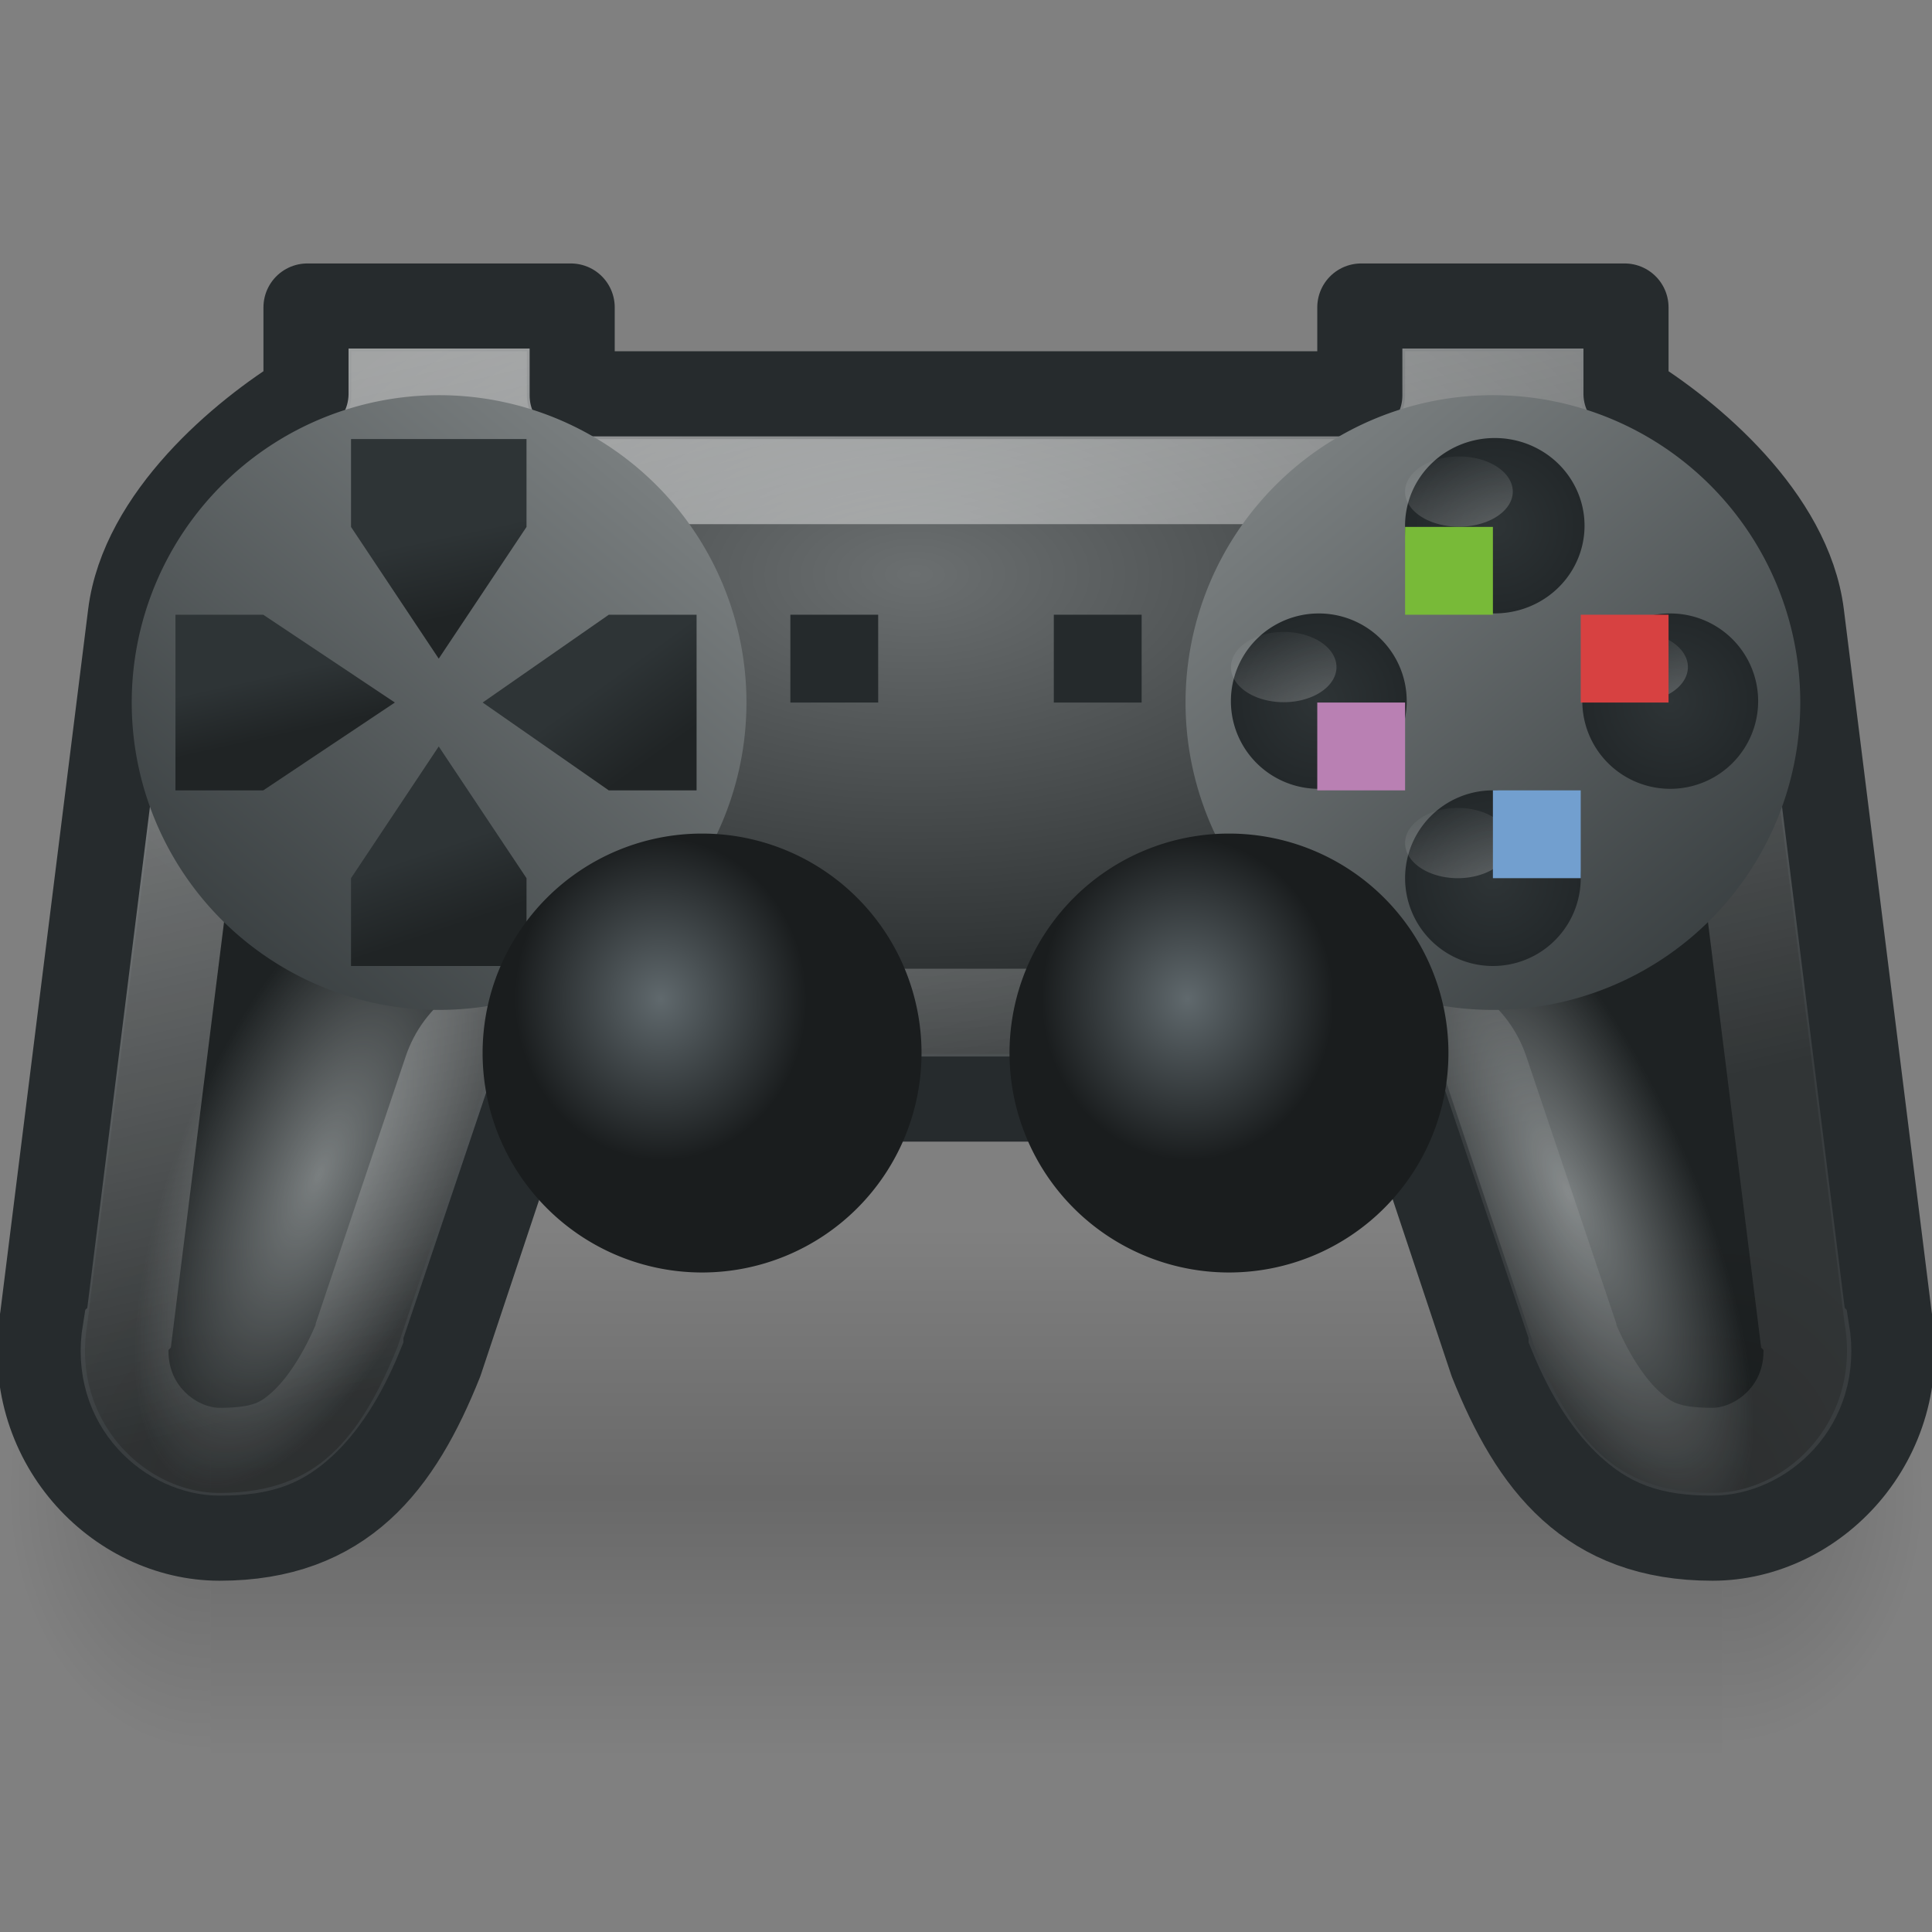 <?xml version="1.0" encoding="UTF-8" standalone="no"?>
<!-- Created with Inkscape (http://www.inkscape.org/) -->
<svg
   xmlns:dc="http://purl.org/dc/elements/1.1/"
   xmlns:cc="http://web.resource.org/cc/"
   xmlns:rdf="http://www.w3.org/1999/02/22-rdf-syntax-ns#"
   xmlns:svg="http://www.w3.org/2000/svg"
   xmlns="http://www.w3.org/2000/svg"
   xmlns:xlink="http://www.w3.org/1999/xlink"
   xmlns:sodipodi="http://sodipodi.sourceforge.net/DTD/sodipodi-0.dtd"
   xmlns:inkscape="http://www.inkscape.org/namespaces/inkscape"
   width="22"
   height="22"
   id="svg2"
   sodipodi:version="0.32"
   inkscape:version="0.45"
   version="1.0"
   sodipodi:docbase="/home/ulisse/Desktop/sixaxis/22x22"
   sodipodi:docname="input-gaming-sony-sixaxis.svg"
   inkscape:output_extension="org.inkscape.output.svg.inkscape"
   sodipodi:modified="true">
  <rect width="100%" height="100%" fill="#808080" stroke="none"/>
  <defs
     id="defs4">
    <linearGradient
       id="linearGradient3250"
       inkscape:collect="always">
      <stop
         id="stop3252"
         offset="0"
         style="stop-color:#60696d;stop-opacity:1" />
      <stop
         id="stop3254"
         offset="1"
         style="stop-color:#1a1d1e;stop-opacity:1" />
    </linearGradient>
    <linearGradient
       id="linearGradient3281"
       inkscape:collect="always">
      <stop
         id="stop3283"
         offset="0"
         style="stop-color:#ffffff;stop-opacity:0.779" />
      <stop
         id="stop3285"
         offset="1"
         style="stop-color:#ffffff;stop-opacity:0.125" />
    </linearGradient>
    <linearGradient
       id="linearGradient3346">
      <stop
         style="stop-color:#6b6f70;stop-opacity:1"
         offset="0"
         id="stop3348" />
      <stop
         id="stop3350"
         offset="1"
         style="stop-color:#1e2223;stop-opacity:1" />
    </linearGradient>
    <linearGradient
       id="linearGradient3315">
      <stop
         style="stop-color:#7a7f80;stop-opacity:1;"
         offset="0"
         id="stop3317" />
      <stop
         id="stop3319"
         offset="1"
         style="stop-color:#7a7f80;stop-opacity:0" />
    </linearGradient>
    <linearGradient
       inkscape:collect="always"
       id="linearGradient3244">
      <stop
         style="stop-color:#2e3436;stop-opacity:1;"
         offset="0"
         id="stop3246" />
      <stop
         style="stop-color:#23282a;stop-opacity:1"
         offset="1"
         id="stop3248" />
    </linearGradient>
    <radialGradient
       inkscape:collect="always"
       xlink:href="#linearGradient5060"
       id="radialGradient3527"
       gradientUnits="userSpaceOnUse"
       gradientTransform="matrix(-2.037,0,0,2.018,-423.318,-879.562)"
       cx="605.714"
       cy="486.648"
       fx="605.714"
       fy="486.648"
       r="117.143" />
    <linearGradient
       inkscape:collect="always"
       id="linearGradient5060">
      <stop
         style="stop-color:black;stop-opacity:1;"
         offset="0"
         id="stop5062" />
      <stop
         style="stop-color:black;stop-opacity:0;"
         offset="1"
         id="stop5064" />
    </linearGradient>
    <radialGradient
       inkscape:collect="always"
       xlink:href="#linearGradient5060"
       id="radialGradient3525"
       gradientUnits="userSpaceOnUse"
       gradientTransform="matrix(2.037,0,0,1.97,-1052.701,-856.276)"
       cx="605.714"
       cy="486.648"
       fx="605.714"
       fy="486.648"
       r="117.143" />
    <linearGradient
       id="linearGradient5048">
      <stop
         style="stop-color:black;stop-opacity:0;"
         offset="0"
         id="stop5050" />
      <stop
         id="stop5056"
         offset="0.5"
         style="stop-color:black;stop-opacity:1;" />
      <stop
         style="stop-color:black;stop-opacity:0;"
         offset="1"
         id="stop5052" />
    </linearGradient>
    <linearGradient
       inkscape:collect="always"
       xlink:href="#linearGradient5048"
       id="linearGradient3523"
       gradientUnits="userSpaceOnUse"
       gradientTransform="matrix(3.782,0,0,1.97,-2104.846,-856.037)"
       x1="302.857"
       y1="366.648"
       x2="302.857"
       y2="609.505" />
    <linearGradient
       inkscape:collect="always"
       id="linearGradient3384">
      <stop
         style="stop-color:#2e3436;stop-opacity:1;"
         offset="0"
         id="stop3386" />
      <stop
         style="stop-color:#202425;stop-opacity:1"
         offset="1"
         id="stop3388" />
    </linearGradient>
    <linearGradient
       inkscape:collect="always"
       id="linearGradient3209">
      <stop
         style="stop-color:#ffffff;stop-opacity:1;"
         offset="0"
         id="stop3211" />
      <stop
         style="stop-color:#ffffff;stop-opacity:0.125"
         offset="1"
         id="stop3213" />
    </linearGradient>
    <linearGradient
       id="linearGradient3160">
      <stop
         id="stop3168"
         offset="0"
         style="stop-color:#7a7f80;stop-opacity:1;" />
      <stop
         style="stop-color:#2e3436;stop-opacity:1"
         offset="1"
         id="stop3164" />
    </linearGradient>
    <radialGradient
       inkscape:collect="always"
       xlink:href="#linearGradient3315"
       id="radialGradient3203"
       gradientUnits="userSpaceOnUse"
       gradientTransform="matrix(-0.184,-8.0076032e-2,-0.187,0.439,15.857,3.898)"
       cx="37.53"
       cy="28.437"
       fx="37.53"
       fy="28.437"
       r="8.023" />
    <linearGradient
       inkscape:collect="always"
       xlink:href="#linearGradient3281"
       id="linearGradient3215"
       x1="8.866"
       y1="3.044"
       x2="11.431"
       y2="14.151"
       gradientUnits="userSpaceOnUse" />
    <linearGradient
       inkscape:collect="always"
       xlink:href="#linearGradient3209"
       id="linearGradient3300"
       gradientUnits="userSpaceOnUse"
       x1="24.84"
       y1="26.208"
       x2="22.792"
       y2="22" />
    <linearGradient
       inkscape:collect="always"
       xlink:href="#linearGradient3209"
       id="linearGradient3324"
       gradientUnits="userSpaceOnUse"
       x1="24.84"
       y1="26.208"
       x2="22.792"
       y2="22" />
    <linearGradient
       inkscape:collect="always"
       xlink:href="#linearGradient3209"
       id="linearGradient3330"
       gradientUnits="userSpaceOnUse"
       x1="24.84"
       y1="26.208"
       x2="22.792"
       y2="22" />
    <linearGradient
       inkscape:collect="always"
       xlink:href="#linearGradient3209"
       id="linearGradient3336"
       gradientUnits="userSpaceOnUse"
       x1="24.84"
       y1="26.208"
       x2="22.792"
       y2="22" />
    <radialGradient
       inkscape:collect="always"
       xlink:href="#linearGradient3315"
       id="radialGradient2252"
       gradientUnits="userSpaceOnUse"
       gradientTransform="matrix(0.159,-7.317083e-2,0.21,0.467,6.284,3.09)"
       cx="35.725"
       cy="28.064"
       fx="35.725"
       fy="28.064"
       r="8.023" />
    <radialGradient
       inkscape:collect="always"
       xlink:href="#linearGradient3244"
       id="radialGradient3250"
       cx="23.904"
       cy="23.83"
       fx="23.904"
       fy="23.83"
       r="2"
       gradientUnits="userSpaceOnUse"
       gradientTransform="translate(9.594037e-2,0.17)" />
    <radialGradient
       inkscape:collect="always"
       xlink:href="#linearGradient3244"
       id="radialGradient3258"
       cx="24"
       cy="24"
       fx="24"
       fy="24"
       r="2"
       gradientUnits="userSpaceOnUse" />
    <radialGradient
       inkscape:collect="always"
       xlink:href="#linearGradient3244"
       id="radialGradient3266"
       cx="24"
       cy="24"
       fx="24"
       fy="24"
       r="2"
       gradientUnits="userSpaceOnUse" />
    <radialGradient
       inkscape:collect="always"
       xlink:href="#linearGradient3244"
       id="radialGradient3274"
       cx="24"
       cy="24"
       fx="24"
       fy="24"
       r="2"
       gradientUnits="userSpaceOnUse" />
    <linearGradient
       inkscape:collect="always"
       xlink:href="#linearGradient3384"
       id="linearGradient3268"
       gradientUnits="userSpaceOnUse"
       gradientTransform="matrix(0.571,0,0,0.667,-0.659,-0.667)"
       x1="8.25"
       y1="18.969"
       x2="8.531"
       y2="20.344" />
    <linearGradient
       inkscape:collect="always"
       xlink:href="#linearGradient3384"
       id="linearGradient3270"
       gradientUnits="userSpaceOnUse"
       gradientTransform="matrix(0.571,0,0,0.636,1.967,-0.121)"
       x1="12.75"
       y1="18.812"
       x2="14"
       y2="20.594" />
    <linearGradient
       inkscape:collect="always"
       xlink:href="#linearGradient3384"
       id="linearGradient3272"
       gradientUnits="userSpaceOnUse"
       gradientTransform="matrix(0.636,0,0,0.509,0.818,1.139)"
       x1="10.188"
       y1="16.781"
       x2="10.844"
       y2="19.062" />
    <linearGradient
       inkscape:collect="always"
       xlink:href="#linearGradient3384"
       id="linearGradient3274"
       gradientUnits="userSpaceOnUse"
       gradientTransform="matrix(0.667,0,0,0.571,2.8351648e-7,2.286)"
       x1="10.5"
       y1="21.25"
       x2="11.312"
       y2="23.156" />
    <radialGradient
       inkscape:collect="always"
       xlink:href="#linearGradient3346"
       id="radialGradient3241"
       cx="15.199"
       cy="7.689"
       fx="15.199"
       fy="7.689"
       r="14.571"
       gradientTransform="matrix(0.724,0,0,0.393,-0.586,3.52)"
       gradientUnits="userSpaceOnUse" />
    <radialGradient
       inkscape:collect="always"
       xlink:href="#linearGradient3250"
       id="radialGradient3248"
       gradientUnits="userSpaceOnUse"
       gradientTransform="matrix(0.582,-2.3827524e-2,2.6302859e-2,0.643,6.069,9.397)"
       cx="15.808"
       cy="25.258"
       fx="15.808"
       fy="25.258"
       r="3.429" />
    <radialGradient
       inkscape:collect="always"
       xlink:href="#linearGradient3250"
       id="radialGradient3259"
       gradientUnits="userSpaceOnUse"
       gradientTransform="matrix(0.582,-2.3827524e-2,2.6302859e-2,0.643,6.069,9.397)"
       cx="15.808"
       cy="25.258"
       fx="15.808"
       fy="25.258"
       r="3.429" />
    <linearGradient
       inkscape:collect="always"
       xlink:href="#linearGradient3160"
       id="linearGradient3269"
       x1="16.173"
       y1="7.172"
       x2="9.678"
       y2="14"
       gradientUnits="userSpaceOnUse" />
    <linearGradient
       inkscape:collect="always"
       xlink:href="#linearGradient3160"
       id="linearGradient3273"
       gradientUnits="userSpaceOnUse"
       x1="16.173"
       y1="7.172"
       x2="9.678"
       y2="14" />
  </defs>
  <sodipodi:namedview
     id="base"
     pagecolor="#ffffff"
     bordercolor="#f6aaaa"
     borderopacity="1"
     inkscape:pageopacity="0.0"
     inkscape:pageshadow="2"
     inkscape:zoom="22.627417"
     inkscape:cx="11.20215"
     inkscape:cy="9.5577096"
     inkscape:document-units="px"
     inkscape:current-layer="layer1"
     width="22px"
     height="22px"
     inkscape:showpageshadow="false"
     showgrid="false"
     gridspacingx="0.5px"
     gridspacingy="0.5px"
     gridempspacing="2"
     inkscape:grid-points="true"
     inkscape:window-width="1044"
     inkscape:window-height="853"
     inkscape:window-x="28"
     inkscape:window-y="54" />
  <g
     inkscape:label="Livello 1"
     inkscape:groupmode="layer"
     id="layer1"
     style="display:inline">
    <path
       style="opacity:1;fill:url(#radialGradient3241);fill-opacity:1;stroke:none;stroke-width:1;stroke-miterlimit:4;display:inline"
       d="M 4,3.5 L 3,5 C 2.303,5.451 1.365,6.807 1.235,7.88 C 1.01,9.73 0.672,13.414 0.447,15.264 C 0.223,16.652 1.36,17.58 2.477,17.58 C 3.826,17.58 4.49,16.656 4.94,15.5 L 6.5,12.5 L 15.5,12.5 L 17,15.5 C 17.45,16.656 18.114,17.58 19.463,17.58 C 20.58,17.58 21.717,16.652 21.493,15.264 C 21.268,13.414 20.714,9.73 20.489,7.88 C 20.361,6.825 19.677,5.453 19,5 L 18,3.5 L 16,3.5 L 15.5,4.5 L 6.5,4.5 L 6,3.5 L 4,3.5 z "
       id="path3321"
       sodipodi:nodetypes="ccscsccccscsccccccc" />
    <g
       style="opacity:0.448;display:inline"
       transform="matrix(9.0358885e-3,0,0,1.2537098e-2,-10.29,17.181)"
       id="g2612">
      <g
         transform="translate(0,-59.822)"
         id="g2623">
        <g
           id="g3518"
           transform="matrix(1.043,0,0,1,3126.228,-59.822)">
          <rect
             style="opacity:0.402;color:#000000;fill:url(#linearGradient3523);fill-opacity:1;fill-rule:nonzero;stroke:none;stroke-width:1;stroke-linecap:round;stroke-linejoin:miter;marker:none;marker-start:none;marker-mid:none;marker-end:none;stroke-miterlimit:4;stroke-dasharray:none;stroke-dashoffset:0;stroke-opacity:1;visibility:visible;display:inline;overflow:visible"
             id="rect6709"
             width="1826.05"
             height="478.357"
             x="-1651.035"
             y="-133.848" />
          <path
             style="opacity:0.402;color:#000000;fill:url(#radialGradient3525);fill-opacity:1;fill-rule:nonzero;stroke:none;stroke-width:1;stroke-linecap:round;stroke-linejoin:miter;marker:none;marker-start:none;marker-mid:none;marker-end:none;stroke-miterlimit:4;stroke-dasharray:none;stroke-dashoffset:0;stroke-opacity:1;visibility:visible;display:inline;overflow:visible"
             d="M 175.016,-134.071 C 175.016,-134.071 175.016,344.26 175.016,344.26 C 279.924,345.161 428.634,237.091 428.634,105.064 C 428.634,-26.962 311.564,-134.071 175.016,-134.071 z "
             id="path6711"
             sodipodi:nodetypes="cccc" />
          <path
             sodipodi:nodetypes="cccc"
             id="path6713"
             d="M -1651.035,-133.827 C -1651.035,-133.827 -1651.035,344.504 -1651.035,344.504 C -1755.943,345.404 -1904.653,237.334 -1904.653,105.307 C -1904.653,-26.719 -1787.582,-133.827 -1651.035,-133.827 z "
             style="opacity:0.402;color:#000000;fill:url(#radialGradient3527);fill-opacity:1;fill-rule:nonzero;stroke:none;stroke-width:1;stroke-linecap:round;stroke-linejoin:miter;marker:none;marker-start:none;marker-mid:none;marker-end:none;stroke-miterlimit:4;stroke-dasharray:none;stroke-dashoffset:0;stroke-opacity:1;visibility:visible;display:inline;overflow:visible" />
        </g>
      </g>
    </g>
    <path
       style="opacity:1;fill:url(#radialGradient2252);fill-opacity:1;stroke:none;stroke-width:1;stroke-miterlimit:4;stroke-dasharray:none;display:inline"
       d="M 14.414,9.27 L 17.027,15.419 C 17.476,16.575 18.151,17.5 19.5,17.5 C 20.617,17.5 21.748,16.575 21.524,15.187 C 21.299,13.337 20.71,9.732 20.485,7.882 C 20.26,6.032 19.075,5.107 17.337,5.107 C 15.6,5.107 13.515,6.726 14.414,9.27 z "
       id="path2250"
       sodipodi:nodetypes="ccscccc" />
    <path
       style="opacity:1;fill:url(#radialGradient3203);fill-opacity:1;stroke:none;stroke-width:1;stroke-miterlimit:4;stroke-dasharray:none;display:inline"
       d="M 7.309,9.27 L 4.973,15.419 C 4.524,16.575 3.849,17.5 2.5,17.5 C 1.383,17.5 0.252,16.575 0.476,15.187 C 0.701,13.337 1.013,9.732 1.238,7.882 C 1.463,6.032 2.648,5.107 4.386,5.107 C 6.124,5.107 8.208,6.726 7.309,9.27 z "
       id="path3172"
       sodipodi:nodetypes="ccscccc" />
    <path
       style="opacity:1;fill:none;fill-opacity:1;stroke:#262b2d;stroke-width:1;stroke-linejoin:round;stroke-miterlimit:4;stroke-dasharray:none;stroke-opacity:1;display:inline"
       d="M 3.5,3.5 L 3.5,4.5 C 2.757,4.952 1.637,5.9 1.5,7 C 1.267,8.867 0.733,13.133 0.5,15 C 0.267,16.4 1.341,17.5 2.5,17.5 C 3.9,17.5 4.533,16.667 5,15.5 L 6,12.5 L 16,12.5 L 17,15.5 C 17.467,16.667 18.1,17.5 19.5,17.5 C 20.659,17.5 21.733,16.4 21.5,15 C 21.267,13.133 20.733,8.867 20.5,7 C 20.363,5.9 19.243,4.952 18.5,4.5 L 18.5,3.5 L 15.5,3.5 L 15.5,4.5 L 6.5,4.5 L 6.5,3.5 L 3.5,3.5 z "
       id="path3194"
       sodipodi:nodetypes="ccscsccccscsccccccc" />
    <path
       sodipodi:type="inkscape:offset"
       inkscape:radius="-0.96493876"
       inkscape:original="M 3.5 3.5 L 3.5 4.5 C 2.7571825 4.9517888 1.6374673 5.9002622 1.5 7 C 1.2666824 8.8665392 0.7333175 13.133459 0.5 15 C 0.2666823 16.399904 1.3408786 17.5 2.5 17.5 C 3.8999053 17.5 4.5333645 16.666587 5 15.5 L 6 12.5 L 16 12.5 L 17 15.5 C 17.466636 16.666587 18.100094 17.5 19.5 17.5 C 20.659122 17.5 21.733318 16.399904 21.5 15 C 21.266683 13.133459 20.733317 8.8665392 20.5 7 C 20.362533 5.9002622 19.242818 4.9517888 18.5 4.5 L 18.5 3.5 L 15.5 3.5 L 15.5 4.5 L 6.5 4.5 L 6.5 3.5 L 3.5 3.5 z "
       xlink:href="#path3194"
       style="opacity:0.701;fill:none;fill-opacity:1;stroke:url(#linearGradient3215);stroke-width:1;stroke-linejoin:miter;stroke-miterlimit:4;stroke-opacity:1;display:inline"
       id="path3207"
       inkscape:href="#path3194"
       d="M 4.469,4.469 L 4.469,4.5 C 4.463,4.834 4.286,5.141 4,5.312 C 3.402,5.676 2.535,6.597 2.469,7.125 C 2.235,8.992 1.702,13.258 1.469,15.125 C 1.459,15.136 1.448,15.146 1.438,15.156 C 1.297,16.002 1.951,16.531 2.5,16.531 C 3.008,16.531 3.214,16.421 3.438,16.219 C 3.656,16.021 3.891,15.687 4.094,15.188 L 4.094,15.156 L 5.094,12.188 C 5.225,11.798 5.589,11.535 6,11.531 L 16,11.531 C 16.411,11.535 16.775,11.798 16.906,12.188 L 17.906,15.156 L 17.906,15.188 C 18.109,15.687 18.344,16.021 18.562,16.219 C 18.786,16.421 18.992,16.531 19.5,16.531 C 20.049,16.531 20.703,16.002 20.562,15.156 C 20.552,15.146 20.541,15.136 20.531,15.125 C 20.298,13.258 19.765,8.992 19.531,7.125 C 19.465,6.597 18.598,5.676 18,5.312 C 17.714,5.141 17.537,4.834 17.531,4.5 L 17.531,4.469 L 16.469,4.469 L 16.469,4.5 C 16.47,4.757 16.368,5.004 16.186,5.186 C 16.004,5.368 15.757,5.47 15.5,5.469 L 6.5,5.469 C 6.243,5.47 5.996,5.368 5.814,5.186 C 5.632,5.004 5.53,4.757 5.531,4.5 L 5.531,4.469 L 4.469,4.469 z " />
    <path
       sodipodi:type="arc"
       style="opacity:1;fill:url(#linearGradient3273);fill-opacity:1;stroke:none;stroke-width:1;stroke-linejoin:miter;stroke-miterlimit:4;stroke-dasharray:none;stroke-opacity:1;display:inline"
       id="path3271"
       sodipodi:cx="13.5"
       sodipodi:cy="10"
       sodipodi:rx="3.5"
       sodipodi:ry="4"
       d="M 17 10 A 3.5 4 0 1 1  10,10 A 3.5 4 0 1 1  17 10 z"
       transform="matrix(-1,0,0,0.875,30.5,-0.75)" />
    <rect
       style="opacity:1;fill:#252a2c;fill-opacity:1;stroke:none;stroke-width:1;stroke-linejoin:round;stroke-miterlimit:4;stroke-dasharray:none;stroke-opacity:1"
       id="rect3252"
       width="1"
       height="1"
       x="9"
       y="7" />
    <g
       id="g3468"
       transform="matrix(0.539,0,0,0.525,-3.094,-2.525)">
      <path
         transform="matrix(0.948,0,0,0.951,14.568,-6.612)"
         d="M 26 24 A 2 2 0 1 1  22,24 A 2 2 0 1 1  26 24 z"
         sodipodi:ry="2"
         sodipodi:rx="2"
         sodipodi:cy="24"
         sodipodi:cx="24"
         id="path3296"
         style="opacity:1;fill:url(#radialGradient3266);fill-opacity:1;stroke:none;stroke-width:2;stroke-linejoin:round;stroke-miterlimit:4;stroke-dasharray:none;stroke-opacity:1;display:inline"
         sodipodi:type="arc" />
      <path
         transform="matrix(0.569,0,0,0.381,22.906,6.328)"
         d="M 26 24 A 2 2 0 1 1  22,24 A 2 2 0 1 1  26 24 z"
         sodipodi:ry="2"
         sodipodi:rx="2"
         sodipodi:cy="24"
         sodipodi:cx="24"
         id="path3298"
         style="opacity:0.207;fill:url(#linearGradient3300);fill-opacity:1;stroke:none;stroke-width:1;stroke-linejoin:round;stroke-miterlimit:4;stroke-dasharray:none;stroke-opacity:1;display:inline"
         sodipodi:type="arc" />
    </g>
    <g
       id="g3473"
       transform="matrix(0.528,0,0,0.525,-3.208,-2.253)">
      <path
         transform="matrix(0.948,0,0,0.951,11.766,-3.325)"
         d="M 26 24 A 2 2 0 1 1  22,24 A 2 2 0 1 1  26 24 z"
         sodipodi:ry="2"
         sodipodi:rx="2"
         sodipodi:cy="24"
         sodipodi:cx="24"
         id="path3320"
         style="opacity:1;fill:url(#radialGradient3258);fill-opacity:1;stroke:none;stroke-width:2;stroke-linejoin:round;stroke-miterlimit:4;stroke-dasharray:none;stroke-opacity:1;display:inline"
         sodipodi:type="arc" />
      <path
         transform="matrix(0.569,0,0,0.381,20.105,9.616)"
         d="M 26 24 A 2 2 0 1 1  22,24 A 2 2 0 1 1  26 24 z"
         sodipodi:ry="2"
         sodipodi:rx="2"
         sodipodi:cy="24"
         sodipodi:cx="24"
         id="path3322"
         style="opacity:0.207;fill:url(#linearGradient3324);fill-opacity:1;stroke:none;stroke-width:1;stroke-linejoin:round;stroke-miterlimit:4;stroke-dasharray:none;stroke-opacity:1;display:inline"
         sodipodi:type="arc" />
    </g>
    <g
       id="g3483"
       transform="matrix(0.528,0,0,0.525,-2.37,-2.253)">
      <path
         transform="matrix(0.948,0,0,0.951,17.758,-3.325)"
         d="M 26 24 A 2 2 0 1 1  22,24 A 2 2 0 1 1  26 24 z"
         sodipodi:ry="2"
         sodipodi:rx="2"
         sodipodi:cy="24"
         sodipodi:cx="24"
         id="path3326"
         style="opacity:1;fill:url(#radialGradient3250);fill-opacity:1;stroke:none;stroke-width:2;stroke-linejoin:round;stroke-miterlimit:4;stroke-dasharray:none;stroke-opacity:1;display:inline"
         sodipodi:type="arc" />
      <path
         transform="matrix(0.569,0,0,0.381,26.097,9.616)"
         d="M 26 24 A 2 2 0 1 1  22,24 A 2 2 0 1 1  26 24 z"
         sodipodi:ry="2"
         sodipodi:rx="2"
         sodipodi:cy="24"
         sodipodi:cx="24"
         id="path3328"
         style="opacity:0.207;fill:url(#linearGradient3330);fill-opacity:1;stroke:none;stroke-width:1;stroke-linejoin:round;stroke-miterlimit:4;stroke-dasharray:none;stroke-opacity:1;display:inline"
         sodipodi:type="arc" />
    </g>
    <path
       sodipodi:type="arc"
       style="opacity:1;fill:url(#linearGradient3269);fill-opacity:1;stroke:none;stroke-width:1;stroke-linejoin:miter;stroke-miterlimit:4;stroke-dasharray:none;stroke-opacity:1"
       id="path3261"
       sodipodi:cx="13.5"
       sodipodi:cy="10"
       sodipodi:rx="3.5"
       sodipodi:ry="4"
       d="M 17 10 A 3.5 4 0 1 1  10,10 A 3.5 4 0 1 1  17 10 z"
       transform="matrix(1,0,0,0.875,-8.5,-0.75)" />
    <g
       id="g3259"
       transform="matrix(0.812,0,0,0.75,-0.438,-1.25)">
      <path
         sodipodi:nodetypes="cccccc"
         id="rect3353"
         d="M 3,11 L 4.231,11 L 6.077,12.333 L 4.231,13.667 L 3,13.667 L 3,11 z "
         style="fill:url(#linearGradient3268);fill-opacity:1;stroke:none;stroke-width:1;stroke-linejoin:round;stroke-miterlimit:4;stroke-opacity:1;display:inline" />
      <path
         sodipodi:nodetypes="cccccc"
         id="path3366"
         d="M 10.308,11 L 9.077,11 L 7.308,12.333 L 9.077,13.667 L 10.308,13.667 L 10.308,11 z "
         style="fill:url(#linearGradient3270);fill-opacity:1;stroke:none;stroke-width:1;stroke-linejoin:round;stroke-miterlimit:4;stroke-opacity:1;display:inline" />
      <path
         sodipodi:nodetypes="cccccc"
         id="path3372"
         d="M 5.462,8.333 L 5.462,9.667 L 6.692,11.667 L 7.923,9.667 L 7.923,8.333 L 5.462,8.333 z "
         style="fill:url(#linearGradient3272);fill-opacity:1;stroke:none;stroke-width:1;stroke-linejoin:round;stroke-miterlimit:4;stroke-opacity:1;display:inline" />
      <path
         sodipodi:nodetypes="cccccc"
         id="path3378"
         d="M 5.462,16.333 L 5.462,15 L 6.692,13 L 7.923,15 L 7.923,16.333 L 5.462,16.333 z "
         style="fill:url(#linearGradient3274);fill-opacity:1;stroke:none;stroke-width:1;stroke-linejoin:round;stroke-miterlimit:4;stroke-opacity:1;display:inline" />
    </g>
    <g
       id="g3295"
       transform="matrix(0.8,0,0,0.8,-2.2,-2.4)">
      <path
         transform="matrix(0.625,0,0,0.625,9,0.5)"
         d="M 26 24 A 2 2 0 1 1  22,24 A 2 2 0 1 1  26 24 z"
         sodipodi:ry="2"
         sodipodi:rx="2"
         sodipodi:cy="24"
         sodipodi:cx="24"
         id="path3332"
         style="fill:url(#radialGradient3274);fill-opacity:1;stroke:none;stroke-width:2;stroke-linejoin:round;stroke-miterlimit:4;stroke-dasharray:none;stroke-opacity:1;display:inline"
         sodipodi:type="arc" />
      <path
         transform="matrix(0.375,0,0,0.25,14.5,9)"
         d="M 26 24 A 2 2 0 1 1  22,24 A 2 2 0 1 1  26 24 z"
         sodipodi:ry="2"
         sodipodi:rx="2"
         sodipodi:cy="24"
         sodipodi:cx="24"
         id="path3334"
         style="opacity:0.207;fill:url(#linearGradient3336);fill-opacity:1;stroke:none;stroke-width:1;stroke-linejoin:round;stroke-miterlimit:4;stroke-dasharray:none;stroke-opacity:1;display:inline"
         sodipodi:type="arc" />
    </g>
    <rect
       y="7"
       x="18"
       height="1"
       width="1"
       id="rect3300"
       style="opacity:1;fill:#d74141;fill-opacity:1;stroke:none;stroke-width:0.304;stroke-linejoin:miter;stroke-miterlimit:4;stroke-dasharray:none;stroke-opacity:1;display:inline" />
    <rect
       y="6"
       x="16"
       height="1"
       width="1"
       id="rect3302"
       style="opacity:1;fill:#78ba38;fill-opacity:1;stroke:none;stroke-width:0.304;stroke-linejoin:miter;stroke-miterlimit:4;stroke-dasharray:none;stroke-opacity:1;display:inline" />
    <rect
       y="8"
       x="15"
       height="1"
       width="1"
       id="rect3343"
       style="opacity:1;fill:#b980b3;fill-opacity:1;stroke:none;stroke-width:0.304;stroke-linejoin:miter;stroke-miterlimit:4;stroke-dasharray:none;stroke-opacity:1;display:inline" />
    <rect
       y="9"
       x="17"
       height="1"
       width="1"
       id="rect3305"
       style="opacity:1;fill:#729fcf;fill-opacity:1;stroke:none;stroke-width:0.304;stroke-linejoin:miter;stroke-miterlimit:4;stroke-dasharray:none;stroke-opacity:1;display:inline" />
    <rect
       style="opacity:1;fill:#252a2c;fill-opacity:1;stroke:none;stroke-width:1;stroke-linejoin:round;stroke-miterlimit:4;stroke-dasharray:none;stroke-opacity:1;display:inline"
       id="rect2269"
       width="1"
       height="1"
       x="12"
       y="7" />
    <path
       sodipodi:type="arc"
       style="opacity:1;fill:url(#radialGradient3248);fill-opacity:1;stroke:none;stroke-width:2;stroke-linejoin:miter;stroke-miterlimit:4;stroke-dasharray:none;stroke-opacity:1;display:inline"
       id="path3246"
       sodipodi:cx="16.5"
       sodipodi:cy="26"
       sodipodi:rx="3"
       sodipodi:ry="3"
       d="M 19.5 26 A 3 3 0 1 1  13.5,26 A 3 3 0 1 1  19.5 26 z"
       transform="matrix(0.833,0,0,0.833,-5.75,-9.667)" />
    <path
       sodipodi:type="arc"
       style="opacity:1;fill:url(#radialGradient3259);fill-opacity:1;stroke:none;stroke-width:2;stroke-linejoin:miter;stroke-miterlimit:4;stroke-dasharray:none;stroke-opacity:1;display:inline"
       id="path3256"
       sodipodi:cx="16.5"
       sodipodi:cy="26"
       sodipodi:rx="3"
       sodipodi:ry="3"
       d="M 19.5 26 A 3 3 0 1 1  13.5,26 A 3 3 0 1 1  19.5 26 z"
       transform="matrix(0.833,0,0,0.833,0.25,-9.667)" />
  </g>
</svg>
